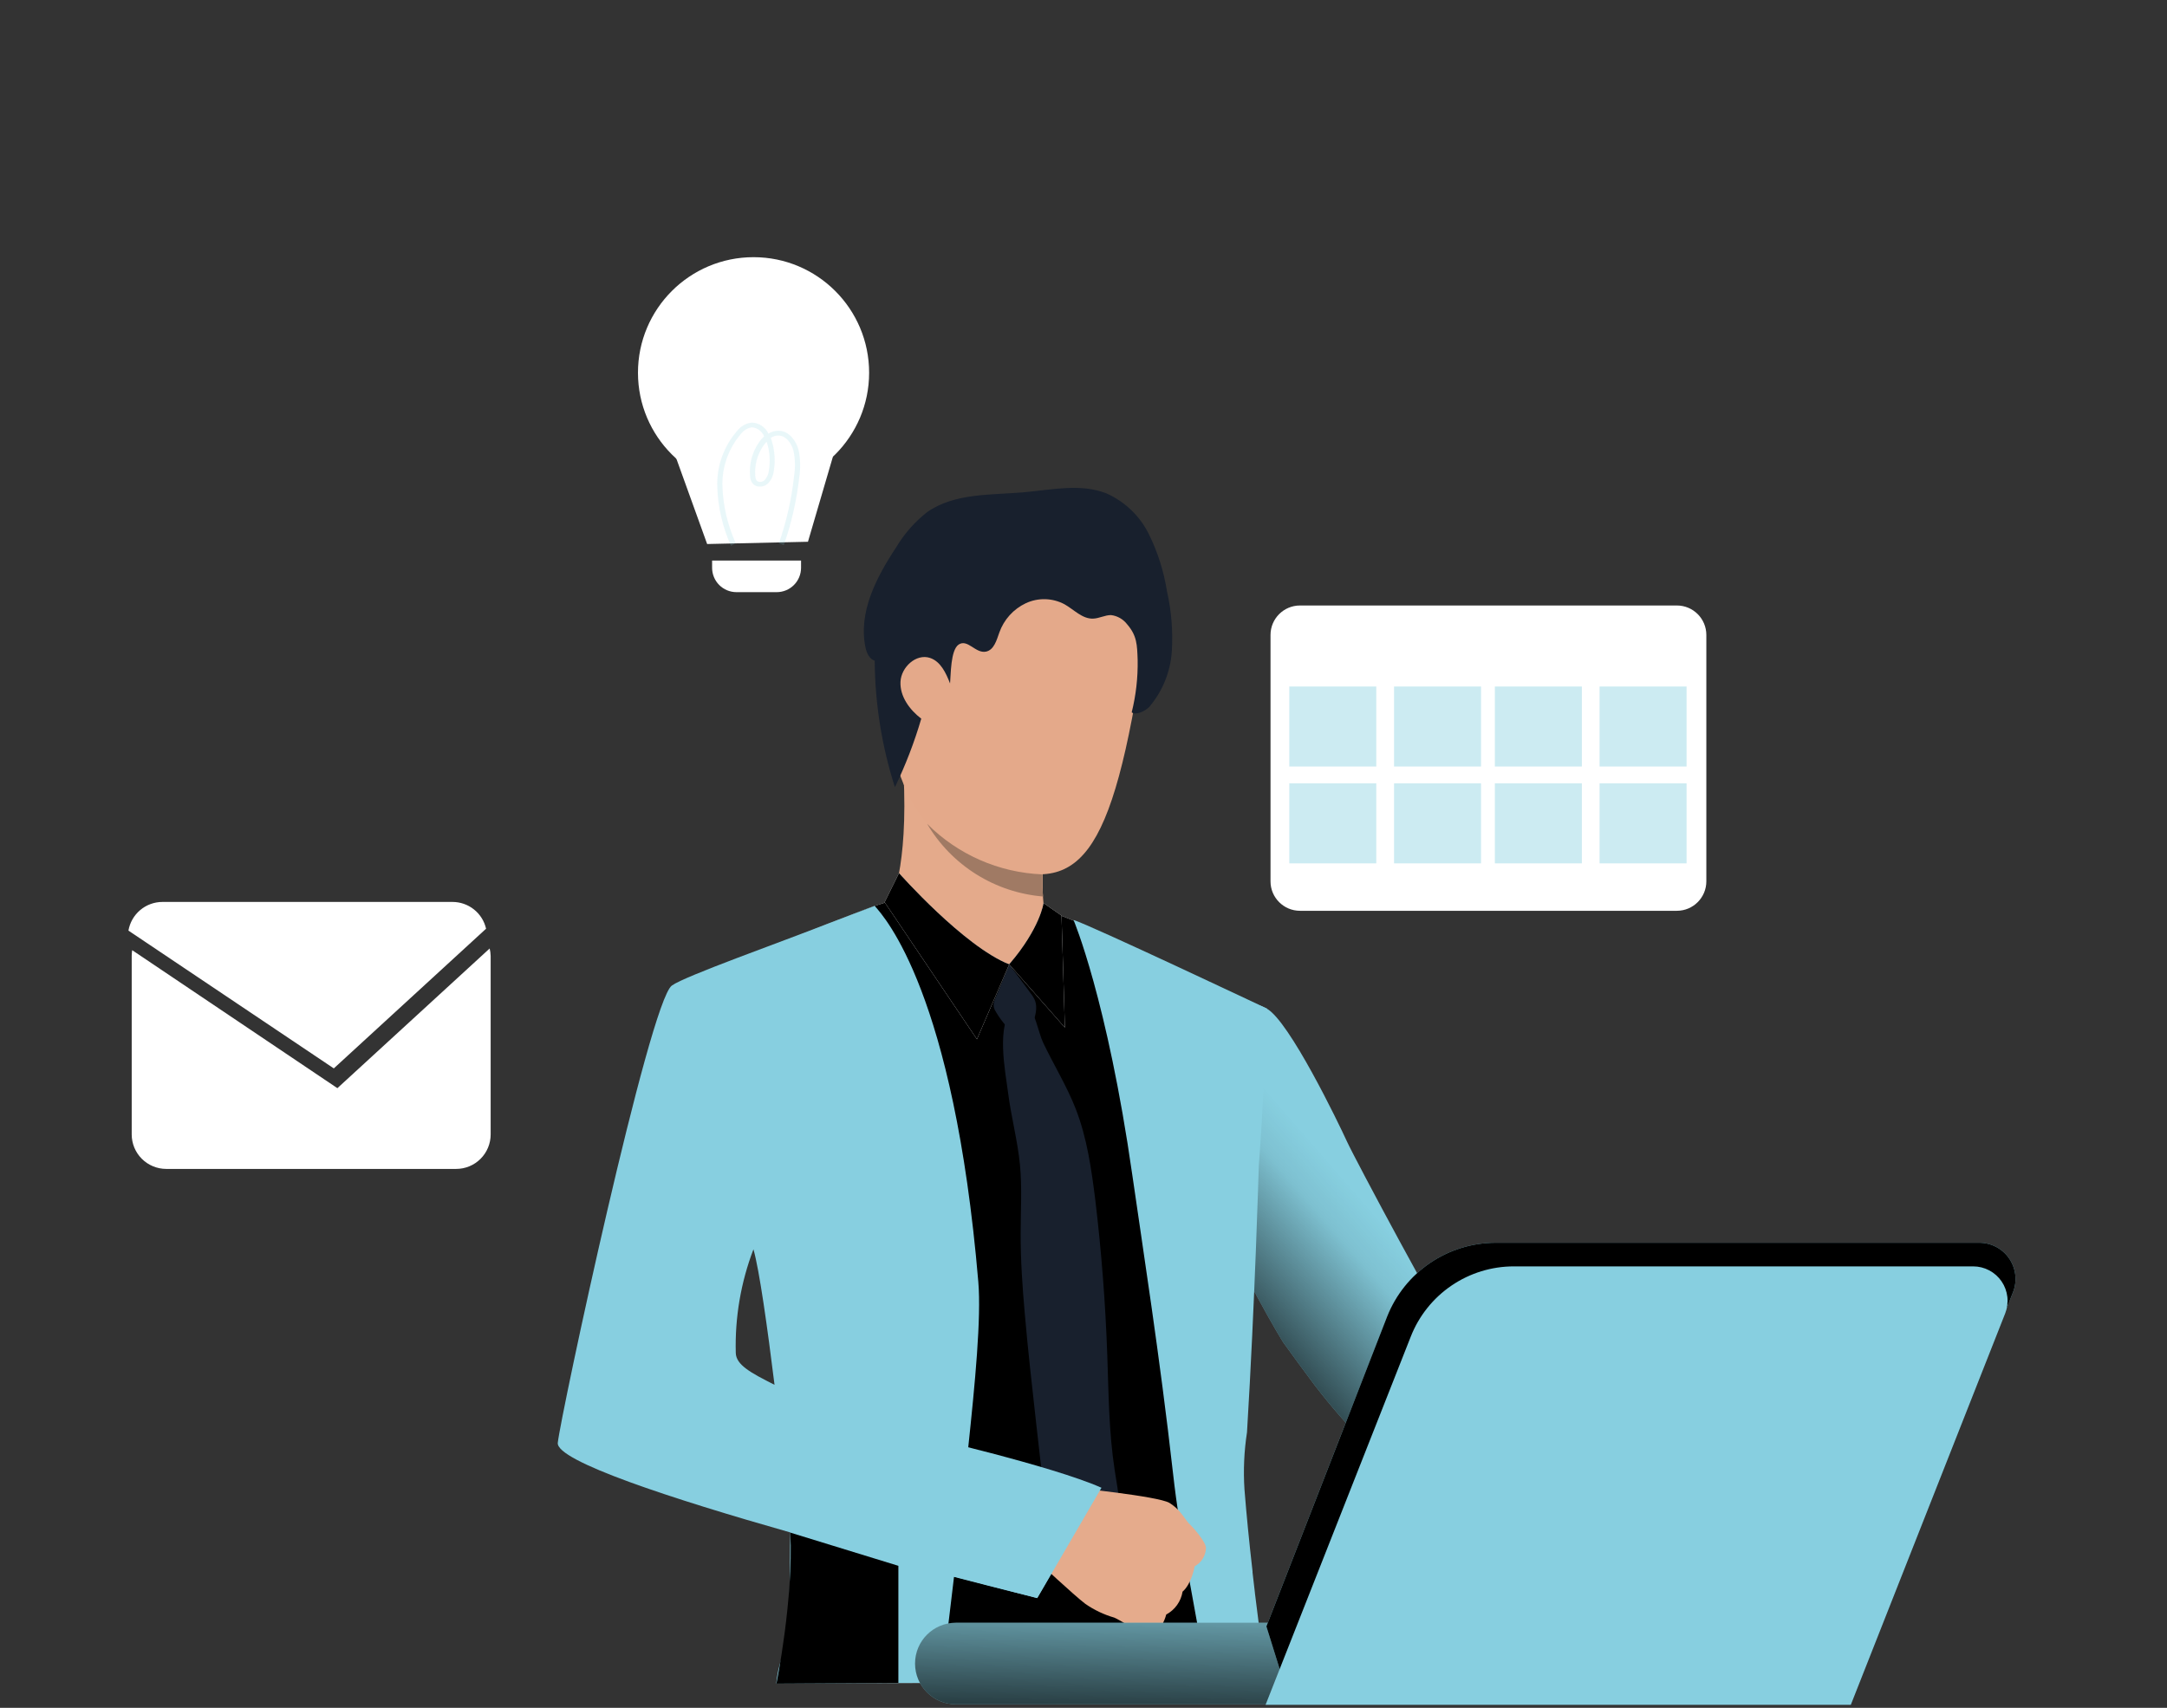 <svg width="411" height="324" viewBox="0 0 411 324" fill="none" xmlns="http://www.w3.org/2000/svg">
<rect x="0" y="0" width="411" height="324" fill="#333333" stroke="none"/>
<g clip-path="url(#clip0)">
<path d="M296.93 291.48C296.93 291.48 277.72 281.48 267.02 278.88C262.07 277.66 255.55 270.83 249.35 262.8C247.35 260.16 245.35 257.38 243.35 254.63C243.35 254.63 210.22 200.94 228.24 189.21C228.24 189.21 235.97 189.04 240.24 191.34C244.51 193.64 253.89 213.1 255.46 216.54C257.03 219.98 274.11 251.87 275.25 252.59C276.39 253.31 278.3 255.93 285.13 259.59C293.49 264.09 306.63 277.27 306.63 277.27L296.93 291.48Z" fill="#87CFE0"/>
<path d="M296.93 291.48C296.93 291.48 277.72 281.48 267.02 278.88C262.07 277.66 255.55 270.83 249.35 262.8C247.35 260.16 245.35 257.38 243.35 254.63C243.35 254.63 210.22 200.94 228.24 189.21C228.24 189.21 235.97 189.04 240.24 191.34C244.51 193.64 253.89 213.1 255.46 216.54C257.03 219.98 274.11 251.87 275.25 252.59C276.39 253.31 278.3 255.93 285.13 259.59C293.49 264.09 306.63 277.27 306.63 277.27L296.93 291.48Z" fill="url(#paint0_linear)"/>
<path d="M238.01 220.81C238.797 210.37 239.337 200.617 239.63 191.55C237.11 190.22 234.09 188.66 231.63 187.55C224.14 183.98 213.69 179.17 206.99 176.1C203.07 174.3 199.23 172.98 199.23 172.98C199.23 172.98 172.44 170.41 170.23 170.55C167.36 171.325 164.544 172.288 161.8 173.43C152.31 177.04 133.99 184.37 131.08 186.43C126.8 189.49 111.5 264.43 111.08 269.58C110.68 274.52 131.89 281.29 151.52 286.48C151.52 294.08 151.35 304.73 151.18 314.48C151.18 316.14 151.12 317.77 151.09 319.35H237.02C236.9 317.68 236.8 316.03 236.72 314.48V313.86C236.39 307.28 235.11 295.48 235.44 283.99C235.44 283.99 235.23 271.89 236.44 266.67C236.62 243.6 238.01 220.81 238.01 220.81ZM129.06 264.9C129.19 255.14 142.19 236.97 142.19 236.97C142.389 236.883 142.593 236.806 142.8 236.74C142.8 236.74 143.47 236.65 143.47 236.66C143.47 236.67 145.47 234.75 145.47 234.75C145.94 236.48 150.25 261.01 151.31 275.29C139.19 272.89 128.99 269.55 129.06 264.9Z" fill="white"/>
<path d="M238.01 220.81C238.797 210.37 239.337 200.617 239.63 191.55C237.11 190.22 234.09 188.66 231.63 187.55C224.14 183.98 213.69 179.17 206.99 176.1C203.07 174.3 199.23 172.98 199.23 172.98C199.23 172.98 172.44 170.41 170.23 170.55C167.36 171.325 164.544 172.288 161.8 173.43C152.31 177.04 133.99 184.37 131.08 186.43C126.8 189.49 111.5 264.43 111.08 269.58C110.68 274.52 131.89 281.29 151.52 286.48C151.52 294.08 151.35 304.73 151.18 314.48C151.18 316.14 151.12 317.77 151.09 319.35H237.02C236.9 317.68 236.8 316.03 236.72 314.48V313.86C236.39 307.28 235.11 295.48 235.44 283.99C235.44 283.99 235.23 271.89 236.44 266.67C236.62 243.6 238.01 220.81 238.01 220.81ZM129.06 264.9C129.19 255.14 142.19 236.97 142.19 236.97C142.389 236.883 142.593 236.806 142.8 236.74C142.8 236.74 143.47 236.65 143.47 236.66C143.47 236.67 145.47 234.75 145.47 234.75C145.94 236.48 150.25 261.01 151.31 275.29C139.19 272.89 128.99 269.55 129.06 264.9Z" fill="url(#paint1_linear)"/>
<path d="M239.6 314.42C239.04 310.35 238.5 306.28 238.02 302.3C238.02 302.3 238.02 302.3 238.02 302.25C237.87 300.92 237.71 299.61 237.56 298.31C237.56 298.25 237.56 298.18 237.56 298.1C236.93 292.62 236.41 287.36 236.03 282.55C235.796 278.937 235.957 275.309 236.51 271.73C238.01 247.11 238.75 221.15 238.75 221.15C239.54 210.53 239.99 200.59 240.29 191.34C240.29 191.34 206.66 175.44 203.61 174.53C203.61 174.53 209.99 189.53 214.77 223C216.61 235.86 220.01 257.5 222.49 279.6C223.83 291.52 226.34 303.67 228.24 314.42C228.54 316.08 228.81 317.7 229.07 319.29H240.33C240.06 317.67 239.83 316.04 239.6 314.42Z" fill="#87CFE0"/>
<path d="M183.61 274.87C184.93 262.42 186.13 250 185.55 243.19C180.91 188.46 167.79 173.98 165.89 171.86C164.41 172.42 158.81 174.52 157.17 175.17C148.17 178.71 129.9 185.17 127.43 186.97C123.16 190.03 106.3 268.65 105.79 273.73C105.45 277.17 127.45 284.35 149.9 290.73C149.69 296.89 150.27 305.57 148.23 314.63C147.712 316.169 147.377 317.763 147.23 319.38L178.52 319.26C178.71 317.64 178.91 316.02 179.1 314.39C179.7 309.5 180.32 304.49 180.94 299.16C190.32 301.59 196.7 303.16 196.7 303.16C196.7 303.16 205.52 288.26 208.08 282.22C208.54 281.22 197.19 278.55 183.61 274.87ZM139.55 256.67C139.37 249.961 140.508 243.281 142.9 237.01C144.01 240.85 145.55 251.82 146.9 262.72C142.35 260.43 139.61 258.93 139.55 256.67V256.67Z" fill="#87CFE0"/>
<path d="M168.89 171.33C168.89 171.33 172.3 164.89 171.36 146.61C171.1 141.55 197.95 158.61 197.95 158.61C197.95 158.61 197.86 160.36 197.8 162.71C197.8 163.71 197.75 164.77 197.75 165.87C197.75 166.18 197.75 166.48 197.75 166.78C197.75 167.28 197.75 167.78 197.75 168.27C197.75 168.76 197.75 169.49 197.81 170.07C197.87 170.65 197.89 171.35 197.95 171.92C198.153 173.149 198.489 174.353 198.95 175.51C200.19 178.36 178.95 178.55 168.89 171.33Z" fill="#E4AA8B"/>
<path d="M191.41 182.95L195.12 187.95C196 189.13 196.61 189.87 196.52 191.45C196.409 193.225 195.626 194.891 194.33 196.11C194.172 196.293 193.972 196.436 193.748 196.526C193.524 196.617 193.281 196.652 193.04 196.63C192.75 196.528 192.494 196.348 192.3 196.11C190.831 194.811 189.596 193.268 188.65 191.55C188.12 190.39 188.78 189.45 189.24 188.31L191.41 182.95Z" fill="#18202D"/>
<path d="M194.61 190.45C196.23 191.52 196.96 195.95 197.82 197.75C199.82 201.97 202.3 205.96 204.01 210.33C206.18 215.88 207.01 221.84 207.75 227.75C208.91 237.483 209.663 247.25 210.01 257.05C210.27 264.32 210.3 271.62 211.4 278.81C212.09 283.33 213.18 288.07 211.54 292.33C210.29 295.58 207.62 298.04 204.97 300.33C202.89 298.5 200.74 296.56 199.71 293.99C199.166 292.493 198.83 290.928 198.71 289.34L196.55 270.25C195.76 263.19 194.96 256.14 194.35 249.06C193.91 244.06 193.57 239.06 193.58 234.06C193.58 229.7 193.87 225.34 193.45 221C193.01 216.41 191.78 211.92 191.2 207.34C190.67 203.18 188.84 194.39 192.25 191.02C193.24 190.12 193.99 190.03 194.61 190.45Z" fill="#18202D"/>
<path d="M196.71 176.75L191.41 182.95C191.41 182.95 182.9 181.3 180.41 176.86C177.92 172.42 196.71 176.75 196.71 176.75Z" fill="#E4AA8B"/>
<path d="M197.92 171.33C197.92 171.33 197.31 176.05 191.41 182.95L201.97 194.95L201.33 173.7L197.92 171.33Z" fill="white"/>
<path d="M170.51 165.64C170.51 165.64 182.81 179.55 191.41 182.95L185.29 197.16L167.78 171.16L170.51 165.64Z" fill="white"/>
<path d="M197.92 171.33C197.92 171.33 197.31 176.05 191.41 182.95L201.97 194.95L201.33 173.7L197.92 171.33Z" fill="url(#paint2_linear)"/>
<path d="M170.51 165.64C170.51 165.64 182.81 179.55 191.41 182.95L185.29 197.16L167.78 171.16L170.51 165.64Z" fill="url(#paint3_linear)"/>
<path d="M218.58 309.8C217.468 309.77 216.368 309.564 215.32 309.19C215.32 309.19 213.62 308.09 212.32 307.39C211.997 307.201 211.663 307.03 211.32 306.88C209.363 306.315 207.512 305.433 205.84 304.27C203.69 302.64 196.69 296.09 196.69 296.09L201.22 289.09L203.3 282.2C203.3 282.2 219.62 283.83 221.8 285.12C222.004 285.243 222.201 285.376 222.39 285.52C224.13 286.79 224.89 288.52 225.72 289.24C226.03 289.53 228.87 292.57 228.72 293.8C228.68 294.492 228.463 295.163 228.09 295.747C227.717 296.332 227.201 296.812 226.59 297.14C226.59 297.14 226.02 300.47 224.29 301.96C224.143 302.873 223.787 303.74 223.249 304.493C222.711 305.246 222.006 305.865 221.19 306.3C221.19 306.3 220.43 309.43 218.58 309.8Z" fill="#E5AB8C"/>
<path d="M192.6 99.46C192.6 99.46 222.09 92.36 215.88 129.69C209.67 167.02 202.59 170.05 184.63 162.61C166.67 155.17 167.92 131.29 166.85 119.61C165.78 107.93 183.19 100.01 192.6 99.46Z" fill="#E4A98A"/>
<path d="M177.11 125.32C176.67 122.04 170.16 120.93 169.71 125.86C169.26 130.79 172.86 139.39 175.31 138.5C177.76 137.61 177.71 129.84 177.11 125.32Z" fill="#E4A98A"/>
<path d="M208.91 282.25L196.73 303.19C196.73 303.19 164.48 294.87 156.95 292.75L174.19 272.28C174.19 272.28 199.52 278.07 208.91 282.25Z" fill="#87CFE0"/>
<path d="M197.84 170.08C193.337 169.711 188.988 168.265 185.16 165.865C181.331 163.466 178.135 160.182 175.84 156.29C181.657 162.128 189.465 165.553 197.7 165.88C197.7 166.19 197.7 166.49 197.7 166.79C197.7 167.29 197.7 167.79 197.7 168.28C197.7 168.77 197.81 169.55 197.84 170.08Z" fill="#A07A64"/>
<path d="M181.28 323.33H333.58C337.849 323.33 341.31 319.869 341.31 315.6V315.59C341.31 311.321 337.849 307.86 333.58 307.86H181.28C177.011 307.86 173.55 311.321 173.55 315.59V315.6C173.55 319.869 177.011 323.33 181.28 323.33Z" fill="#87CFE0"/>
<path d="M181.28 323.33H333.58C337.849 323.33 341.31 319.869 341.31 315.6V315.59C341.31 311.321 337.849 307.86 333.58 307.86H181.28C177.011 307.86 173.55 311.321 173.55 315.59V315.6C173.55 319.869 177.011 323.33 181.28 323.33Z" fill="url(#paint4_linear)"/>
<path d="M240.19 308.55L242.74 316.76L350.96 323.34L381.79 245.16C382.201 244.118 382.351 242.992 382.227 241.879C382.103 240.766 381.708 239.701 381.079 238.775C380.449 237.849 379.602 237.092 378.612 236.568C377.622 236.044 376.52 235.77 375.4 235.77H283.68C279.24 235.771 274.903 237.107 271.232 239.603C267.56 242.099 264.724 245.642 263.09 249.77L240.19 308.55Z" fill="#87CFE0"/>
<path d="M240.19 308.55L242.74 316.76L350.96 323.34L381.79 245.16C382.201 244.118 382.351 242.992 382.227 241.879C382.103 240.766 381.708 239.701 381.079 238.775C380.449 237.849 379.602 237.092 378.612 236.568C377.622 236.044 376.52 235.77 375.4 235.77H283.68C279.24 235.771 274.903 237.107 271.232 239.603C267.56 242.099 264.724 245.642 263.09 249.77L240.19 308.55Z" fill="url(#paint5_linear)"/>
<path d="M240.03 323.43H351.03L380.31 249.17C380.699 248.18 380.841 247.111 380.723 246.054C380.604 244.997 380.23 243.985 379.632 243.106C379.033 242.227 378.23 241.507 377.29 241.01C376.35 240.512 375.303 240.251 374.24 240.25H287.13C282.913 240.247 278.792 241.515 275.305 243.887C271.818 246.259 269.126 249.626 267.58 253.55L240.03 323.43Z" fill="#87CFE0"/>
<path d="M240.03 323.43H351.03L380.31 249.17C380.699 248.18 380.841 247.111 380.723 246.054C380.604 244.997 380.23 243.985 379.632 243.106C379.033 242.227 378.23 241.507 377.29 241.01C376.35 240.512 375.303 240.251 374.24 240.25H287.13C282.913 240.247 278.792 241.515 275.305 243.887C271.818 246.259 269.126 249.626 267.58 253.55L240.03 323.43Z" fill="url(#paint6_linear)"/>
<path d="M93.06 181.35V215.22C93.06 216.079 92.891 216.929 92.562 217.723C92.234 218.516 91.752 219.237 91.144 219.844C90.537 220.452 89.816 220.934 89.023 221.262C88.229 221.591 87.379 221.76 86.52 221.76H31.52C29.786 221.757 28.124 221.067 26.898 219.842C25.672 218.616 24.983 216.954 24.98 215.22V181.35C24.984 180.985 25.014 180.621 25.07 180.26L63.99 206.44L92.87 179.94C92.984 180.402 93.048 180.875 93.06 181.35Z" fill="white"/>
<path d="M180.19 129.66C179.41 127.66 178.41 125.5 176.4 124.82C173.77 123.94 170.92 126.56 170.79 129.34C170.66 132.12 172.51 134.65 174.73 136.34C173.425 140.804 171.752 145.152 169.73 149.34C167.245 141.58 165.954 133.488 165.9 125.34C164.9 125.05 164.37 123.87 164.15 122.82C162.75 116.17 166.21 109.52 169.98 103.82C171.5 101.274 173.473 99.028 175.8 97.19C181.01 93.49 187.94 93.95 194.3 93.38C199.54 92.91 205.01 91.67 209.89 93.62C213.369 95.18 216.198 97.903 217.89 101.32C219.569 104.72 220.725 108.355 221.32 112.1C222.172 115.857 222.485 119.715 222.25 123.56C221.994 127.431 220.504 131.118 218 134.08C217.3 134.85 215.48 135.76 214.64 135.15C215.45 131.9 215.83 128.559 215.77 125.21C215.67 122.33 215.65 120.6 213.77 118.43C213.403 117.95 212.942 117.548 212.417 117.249C211.891 116.95 211.311 116.76 210.71 116.69C209.56 116.69 208.48 117.32 207.34 117.36C205.27 117.45 203.69 115.64 201.88 114.63C200.754 114.032 199.505 113.705 198.231 113.674C196.957 113.643 195.693 113.908 194.54 114.45C193.383 114.999 192.345 115.77 191.487 116.721C190.629 117.672 189.967 118.783 189.54 119.99C189.02 121.44 188.54 123.29 187.02 123.62C185.02 124.04 183.54 121.14 181.81 122.29C180.27 123.36 180.35 128.04 180.19 129.66Z" fill="#18202D"/>
<path d="M146.9 262.72L169.9 270.26C169.9 270.26 162.4 224.9 160.53 223.02C158.66 221.14 136.53 197.16 136.53 197.16C136.53 197.16 148.11 220.63 142.88 237.01" fill="url(#paint7_linear)"/>
<path d="M196.73 303.19L202.19 293.13C202.19 293.13 118.09 267.55 116.97 265.86C115.85 264.17 118.37 221.15 118.37 221.15L105.79 273.73C105.79 273.73 132.26 289.06 196.73 303.19Z" fill="url(#paint8_linear)"/>
<path d="M170.39 297.06V319.28L147.26 319.41C147.26 319.41 150.5 303.58 149.9 290.76L170.39 297.06Z" fill="url(#paint9_linear)"/>
<path d="M92.19 176.19L63.31 202.69L24.36 176.55C24.622 175.029 25.412 173.648 26.592 172.653C27.772 171.658 29.266 171.111 30.81 171.11H85.81C87.292 171.107 88.731 171.608 89.891 172.532C91.05 173.455 91.861 174.745 92.19 176.19V176.19Z" fill="white"/>
<path d="M142.92 92.63C155.026 92.63 164.84 82.816 164.84 70.71C164.84 58.604 155.026 48.79 142.92 48.79C130.814 48.79 121 58.604 121 70.71C121 82.816 130.814 92.63 142.92 92.63Z" fill="white"/>
<path d="M134.12 103.21L128.15 86.65H157.97L153.24 102.78L134.12 103.21Z" fill="white"/>
<path d="M135.06 106.34H151.93V107.72C151.93 108.327 151.811 108.927 151.578 109.488C151.346 110.049 151.006 110.558 150.577 110.987C150.148 111.416 149.639 111.756 149.078 111.988C148.517 112.221 147.917 112.34 147.31 112.34H139.68C139.073 112.34 138.473 112.221 137.912 111.988C137.351 111.756 136.842 111.416 136.413 110.987C135.984 110.558 135.644 110.049 135.412 109.488C135.18 108.927 135.06 108.327 135.06 107.72V106.34Z" fill="white"/>
<g opacity="0.42">
<path opacity="0.42" d="M138.64 103.55C137.062 100.057 136.179 96.29 136.04 92.46C135.883 88.532 137.236 84.693 139.82 81.73C140.155 81.299 140.572 80.939 141.048 80.671C141.523 80.403 142.048 80.233 142.59 80.17C143.257 80.192 143.905 80.399 144.461 80.768C145.018 81.137 145.46 81.654 145.74 82.26C146.365 81.869 147.094 81.681 147.83 81.72C149.74 81.86 151.03 83.67 151.47 85.41C151.808 87.056 151.855 88.748 151.61 90.41C151.123 94.841 150.133 99.203 148.66 103.41L147.72 103.08C149.17 98.935 150.14 94.636 150.61 90.27C150.859 88.706 150.822 87.11 150.5 85.56C150.15 84.17 149.17 82.73 147.76 82.63C147.198 82.599 146.642 82.758 146.18 83.08C146.24 83.23 146.29 83.37 146.34 83.52C146.93 85.37 147.08 87.332 146.78 89.25C146.689 90.194 146.28 91.079 145.62 91.76C145.39 91.965 145.12 92.119 144.828 92.214C144.535 92.308 144.226 92.341 143.92 92.31C143.681 92.292 143.449 92.225 143.237 92.113C143.026 92.001 142.839 91.847 142.69 91.66C142.418 91.258 142.269 90.785 142.26 90.3C142.061 88.058 142.648 85.817 143.92 83.96C144.206 83.529 144.542 83.133 144.92 82.78C144.731 82.311 144.416 81.903 144.01 81.602C143.605 81.3 143.124 81.116 142.62 81.07C141.787 81.198 141.037 81.647 140.53 82.32C138.149 85.096 136.896 88.665 137.02 92.32C137.159 96.023 138.015 99.663 139.54 103.04L138.64 103.55ZM145.37 83.85C145.14 84.083 144.933 84.338 144.75 84.61C143.615 86.28 143.086 88.288 143.25 90.3C143.255 90.596 143.338 90.886 143.49 91.14C143.552 91.22 143.631 91.285 143.72 91.332C143.81 91.379 143.909 91.405 144.01 91.41C144.189 91.434 144.371 91.418 144.544 91.365C144.717 91.311 144.876 91.221 145.01 91.1C145.495 90.572 145.787 89.895 145.84 89.18C146.118 87.416 145.981 85.612 145.44 83.91C145.44 83.91 145.38 83.88 145.37 83.86V83.85Z" fill="#87CFE0"/>
</g>
<path d="M318.04 114.87H246.56C243.473 114.87 240.97 117.373 240.97 120.46V167.2C240.97 170.287 243.473 172.79 246.56 172.79H318.04C321.127 172.79 323.63 170.287 323.63 167.2V120.46C323.63 117.373 321.127 114.87 318.04 114.87Z" fill="white"/>
<path opacity="0.42" d="M261.03 130.24H244.53V145.42H261.03V130.24Z" fill="#87CFE0"/>
<path opacity="0.42" d="M280.9 130.24H264.4V145.42H280.9V130.24Z" fill="#87CFE0"/>
<path opacity="0.42" d="M261.03 148.61H244.53V163.79H261.03V148.61Z" fill="#87CFE0"/>
<path opacity="0.42" d="M280.9 148.61H264.4V163.79H280.9V148.61Z" fill="#87CFE0"/>
<path opacity="0.42" d="M300.02 130.24H283.52V145.42H300.02V130.24Z" fill="#87CFE0"/>
<path opacity="0.42" d="M319.88 130.24H303.38V145.42H319.88V130.24Z" fill="#87CFE0"/>
<path opacity="0.42" d="M300.02 148.61H283.52V163.79H300.02V148.61Z" fill="#87CFE0"/>
<path opacity="0.42" d="M319.88 148.61H303.38V163.79H319.88V148.61Z" fill="#87CFE0"/>
</g>
<defs>
<linearGradient id="paint0_linear" x1="232.13" y1="266.76" x2="266.44" y2="236.95" gradientUnits="userSpaceOnUse">
<stop offset="0.01"/>
<stop offset="0.83" stop-opacity="0.07"/>
<stop offset="1" stop-opacity="0"/>
</linearGradient>
<linearGradient id="paint1_linear" x1="11596.2" y1="37730.5" x2="29527.6" y2="39736.9" gradientUnits="userSpaceOnUse">
<stop offset="0.01"/>
<stop offset="0.83" stop-opacity="0.07"/>
<stop offset="1" stop-opacity="0"/>
</linearGradient>
<linearGradient id="paint2_linear" x1="2174.16" y1="3995.41" x2="2733.33" y2="4526.03" gradientUnits="userSpaceOnUse">
<stop offset="0.01"/>
<stop offset="0.83" stop-opacity="0.07"/>
<stop offset="1" stop-opacity="0"/>
</linearGradient>
<linearGradient id="paint3_linear" x1="4291.45" y1="5465.41" x2="4964.43" y2="6536.86" gradientUnits="userSpaceOnUse">
<stop offset="0.01"/>
<stop offset="0.83" stop-opacity="0.07"/>
<stop offset="1" stop-opacity="0"/>
</linearGradient>
<linearGradient id="paint4_linear" x1="257.1" y1="330.61" x2="257.81" y2="298.34" gradientUnits="userSpaceOnUse">
<stop offset="0.01"/>
<stop offset="0.12" stop-opacity="0.75"/>
<stop offset="1" stop-opacity="0"/>
</linearGradient>
<linearGradient id="paint5_linear" x1="43175" y1="20969.7" x2="45176.6" y2="31904.2" gradientUnits="userSpaceOnUse">
<stop offset="0.01"/>
<stop offset="0.12" stop-opacity="0.75"/>
<stop offset="1" stop-opacity="0"/>
</linearGradient>
<linearGradient id="paint6_linear" x1="44659.6" y1="30932.8" x2="44895.4" y2="20833.7" gradientUnits="userSpaceOnUse">
<stop offset="0.01"/>
<stop offset="0.12" stop-opacity="0.75"/>
<stop offset="1" stop-opacity="0"/>
</linearGradient>
<linearGradient id="paint7_linear" x1="4261.73" y1="20958.3" x2="6904.52" y2="19931.5" gradientUnits="userSpaceOnUse">
<stop offset="0.01"/>
<stop offset="0.83" stop-opacity="0.07"/>
<stop offset="1" stop-opacity="0"/>
</linearGradient>
<linearGradient id="paint8_linear" x1="12419.9" y1="29717" x2="15483.5" y2="22224.9" gradientUnits="userSpaceOnUse">
<stop offset="0.01"/>
<stop offset="0.83" stop-opacity="0.07"/>
<stop offset="1" stop-opacity="0"/>
</linearGradient>
<linearGradient id="paint9_linear" x1="4084.22" y1="8261.47" x2="3865.32" y2="11204.2" gradientUnits="userSpaceOnUse">
<stop offset="0.01"/>
<stop offset="0.83" stop-opacity="0.07"/>
<stop offset="1" stop-opacity="0"/>
</linearGradient>
<clipPath id="clip0">
<rect width="410.73" height="323.43" fill="white"/>
</clipPath>
</defs>
</svg>
